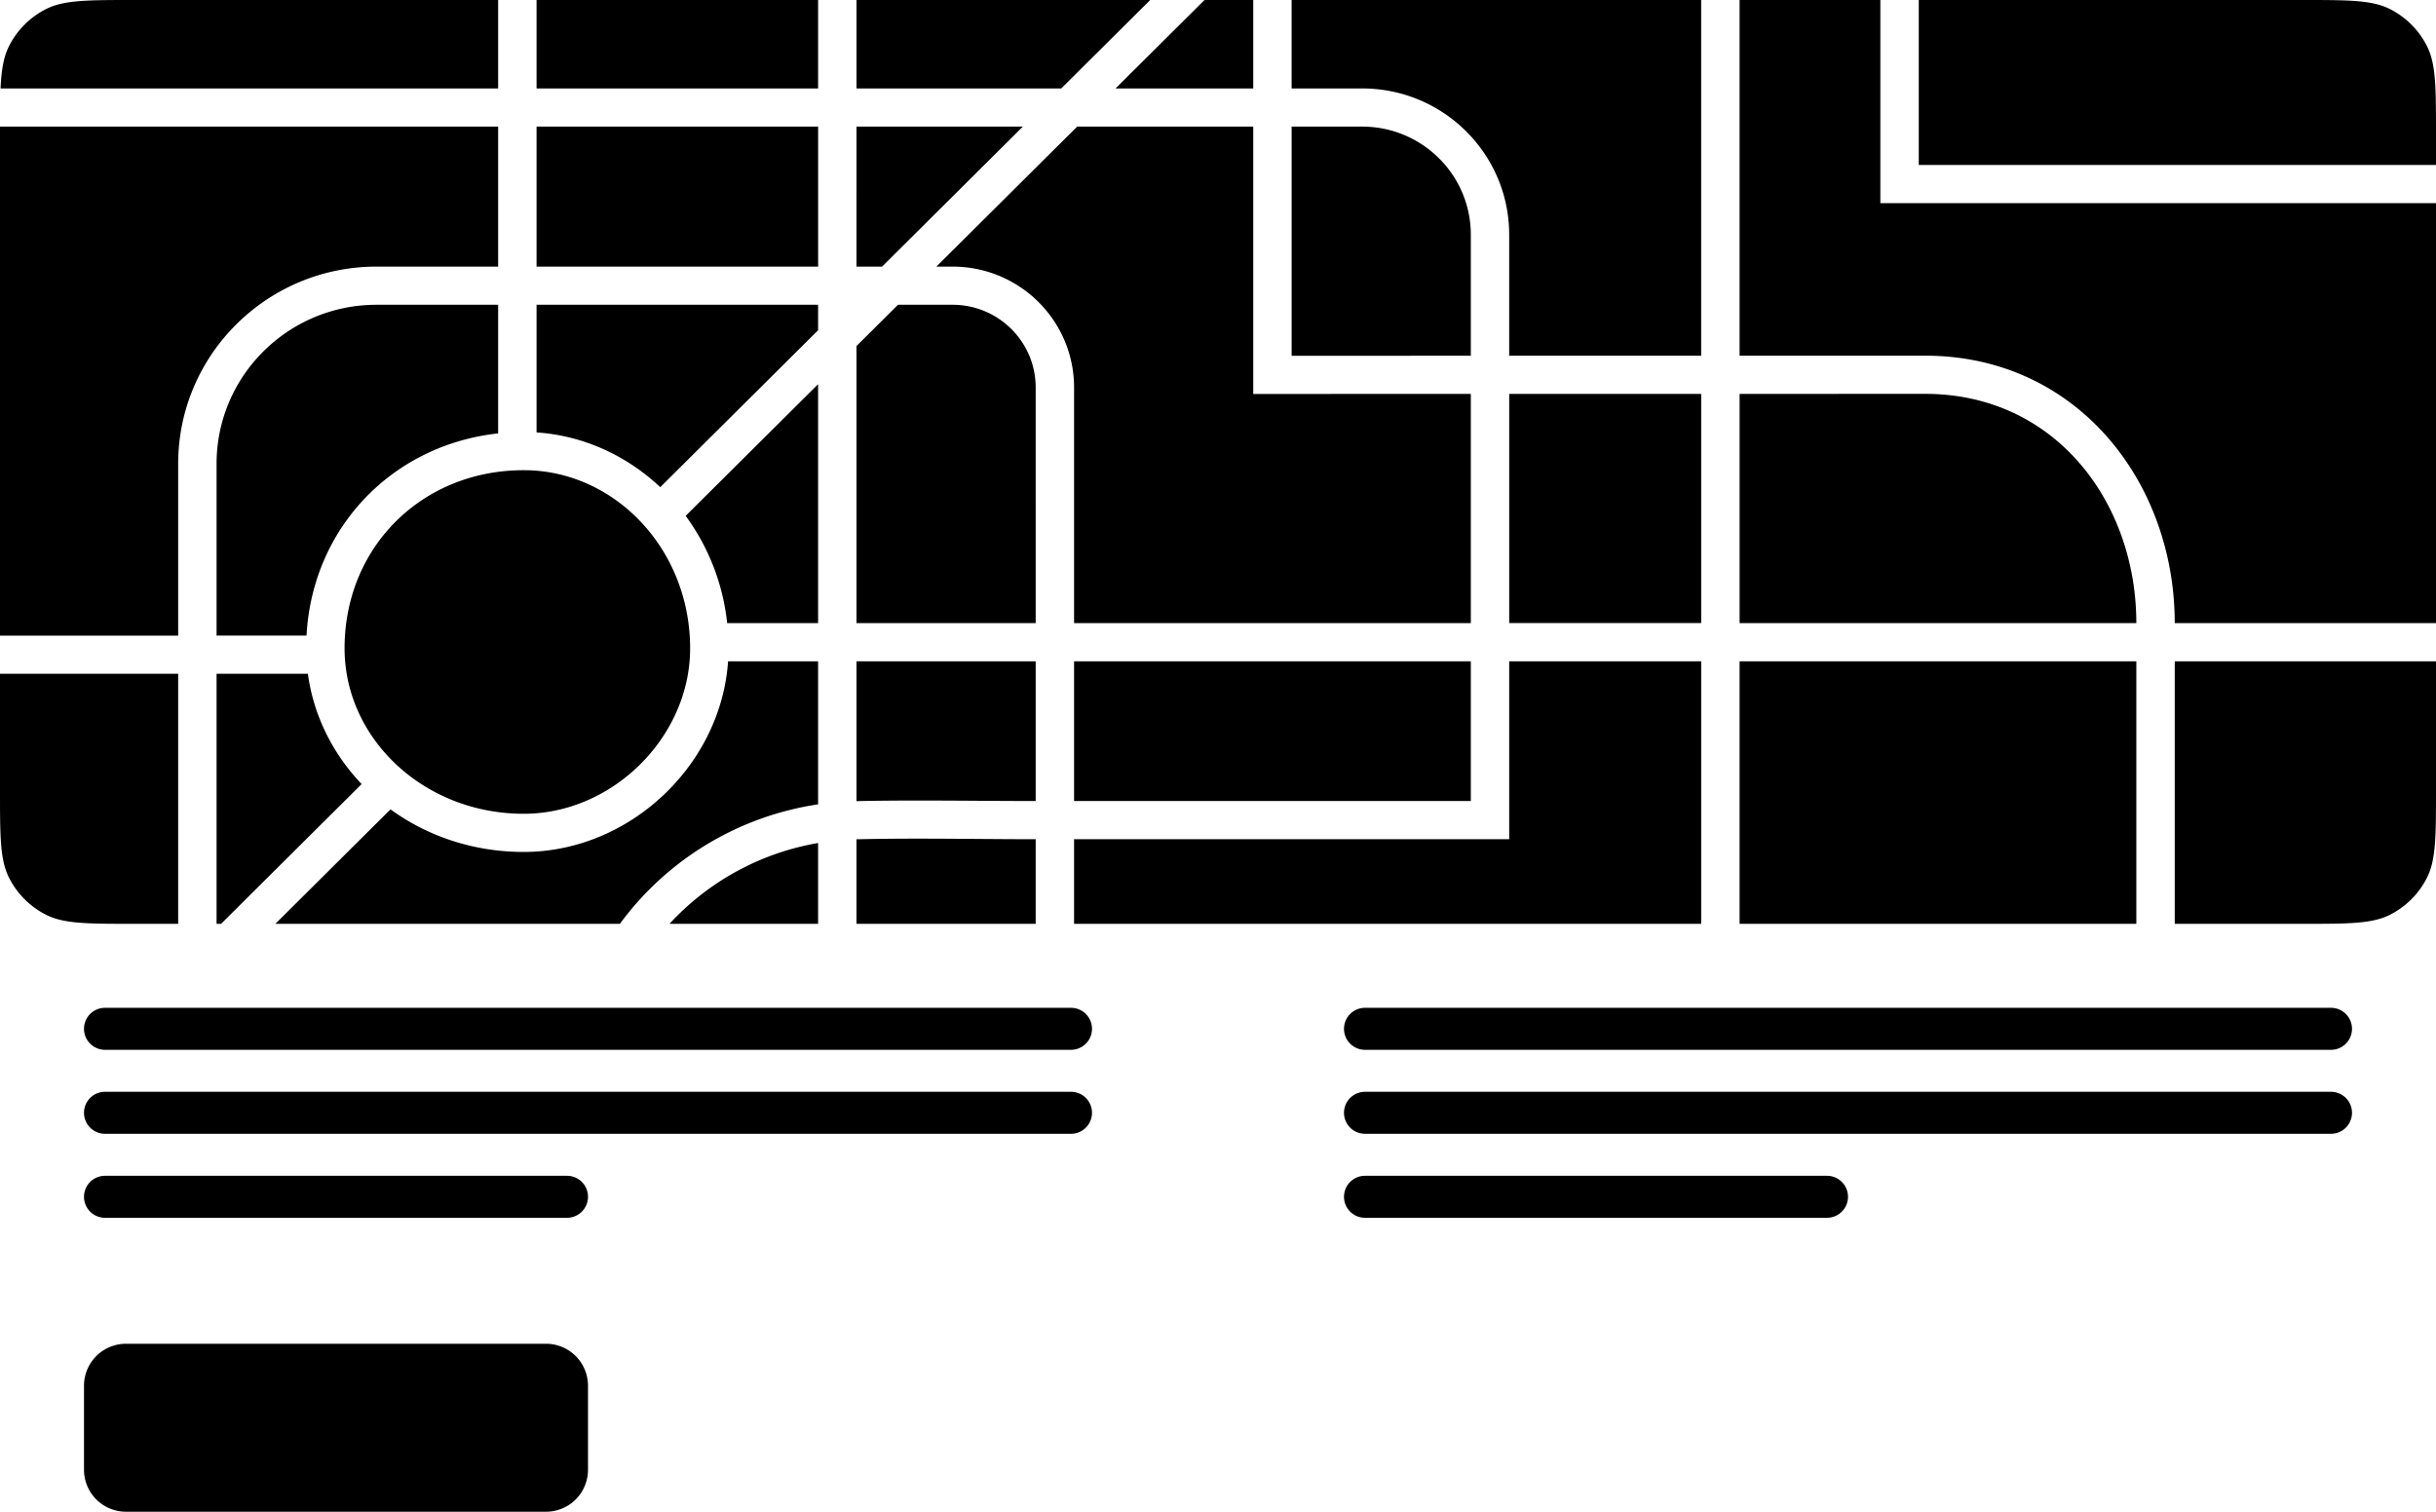       <svg
        width="116"
        height="72"
        fill="none"
        xmlns="http://www.w3.org/2000/svg"
      >
        <g
          clip-path="url(#contacts_svg__a)"
          fill="currentColor"
        >
          <path
            d="M23.721 0H6.4C4.16 0 3.04 0 2.184.436A4 4 0 0 0 .436 2.184c-.263.517-.368 1.13-.409 2.028h23.694V0ZM25.55 0h13.407v4.212H25.55V0ZM40.785 0h13.987l-4.236 4.212h-9.75V0ZM0 6.03h23.721v6.667h-5.787c-5.217 0-9.449 4.206-9.449 9.393v8.183H0V6.03ZM0 32.09v5.51c0 2.24 0 3.36.436 4.216a4 4 0 0 0 1.748 1.748C3.04 44 4.16 44 6.4 44h2.085V32.09H0ZM10.313 44h.214l6.694-6.657c-1.377-1.445-2.292-3.27-2.56-5.252h-4.348V44ZM29.518 44H13.112l5.484-5.453c1.735 1.265 3.924 2.029 6.344 2.029 5.041 0 9.393-4.13 9.73-9.081h4.287v6.814A14.332 14.332 0 0 0 29.518 44ZM31.879 44h7.078v-3.85A12.495 12.495 0 0 0 31.88 44ZM49.318 44h-8.533v-4.027c1.912-.045 3.828-.031 5.743-.017.93.007 1.86.014 2.79.014V44ZM51.146 44h29.863V31.495h-9.142v8.475H51.146V44ZM101.73 44H82.838V31.495h18.892V44ZM116 37.6v-6.105h-12.441V44h6.041c2.24 0 3.36 0 4.216-.436a3.996 3.996 0 0 0 1.748-1.748C116 40.96 116 39.84 116 37.6ZM116 9.677v20h-12.441c0-6.751-4.69-12.737-11.88-12.736h-8.841V0h6.703v9.677H116Z"
          ></path>
          <path
            d="M109.6 0H91.37v7.858H116V6.4c0-2.24 0-3.36-.436-4.216a3.996 3.996 0 0 0-1.748-1.748C112.96 0 111.84 0 109.6 0ZM81.01 0H61.506v4.212h3.356c3.868 0 7.004 3.12 7.004 6.967v5.764h9.142V0ZM59.679 0h-2.321l-4.236 4.212h6.557V0ZM51.294 6.03h8.385v12.733l10.36-.001v10.915H51.146V18.455c0-3.18-2.592-5.758-5.789-5.758h-.767l6.704-6.667Z"
          ></path>
          <path
            d="M70.039 16.944v-5.765c0-2.843-2.318-5.149-5.176-5.149h-3.356v10.915l8.532-.002ZM71.867 29.677V18.76h9.142v10.916h-9.142ZM101.73 29.677c0-5.756-3.86-10.919-10.052-10.918l-8.84.001v10.916h18.892ZM70.039 31.495v6.656H51.146v-6.656h18.893ZM40.785 16.48v13.197h8.533V18.455c0-2.176-1.773-3.94-3.96-3.94h-2.596l-1.977 1.965ZM40.785 31.495h8.533v6.656c-.928 0-1.856-.006-2.785-.012h-.006c-1.914-.012-3.83-.024-5.742.016v-6.66ZM34.626 29.677h4.331V18.299l-6.306 6.27a10.498 10.498 0 0 1 1.975 5.108ZM23.721 20.642c-5.055.55-8.847 4.508-9.125 9.63h-4.283V22.09c0-4.183 3.413-7.575 7.621-7.575h5.787v6.127ZM38.957 15.727v-1.212H25.55v6.08c2.228.149 4.29 1.1 5.89 2.608l7.518-7.476ZM48.708 6.03l-6.704 6.667h-1.219V6.03h7.923ZM38.957 6.03H25.55v6.667h13.408V6.03Z"
          ></path>
          <path
            d="M24.94 22.394c4.314 0 7.923 3.742 7.923 8.485 0 4.215-3.684 7.879-7.923 7.879-4.77 0-8.532-3.59-8.532-7.88 0-4.82 3.683-8.484 8.532-8.484ZM5 48a1 1 0 1 0 0 2h46a1 1 0 1 0 0-2H5ZM5 52a1 1 0 1 0 0 2h46a1 1 0 1 0 0-2H5ZM4 57a1 1 0 0 1 1-1h22a1 1 0 1 1 0 2H5a1 1 0 0 1-1-1ZM65 48a1 1 0 1 0 0 2h46a1 1 0 0 0 0-2H65ZM64 53a1 1 0 0 1 1-1h46a1 1 0 0 1 0 2H65a1 1 0 0 1-1-1ZM65 56a1 1 0 1 0 0 2h22a1 1 0 1 0 0-2H65ZM6 64a2 2 0 0 0-2 2v4a2 2 0 0 0 2 2h20a2 2 0 0 0 2-2v-4a2 2 0 0 0-2-2H6Z"
          ></path>
        </g>
        <defs>
          <clipPath id="contacts_svg__a">
            <path
              fill="#fff"
              d="M0 0h116v72H0z"
            ></path>
          </clipPath>
        </defs>
      </svg>